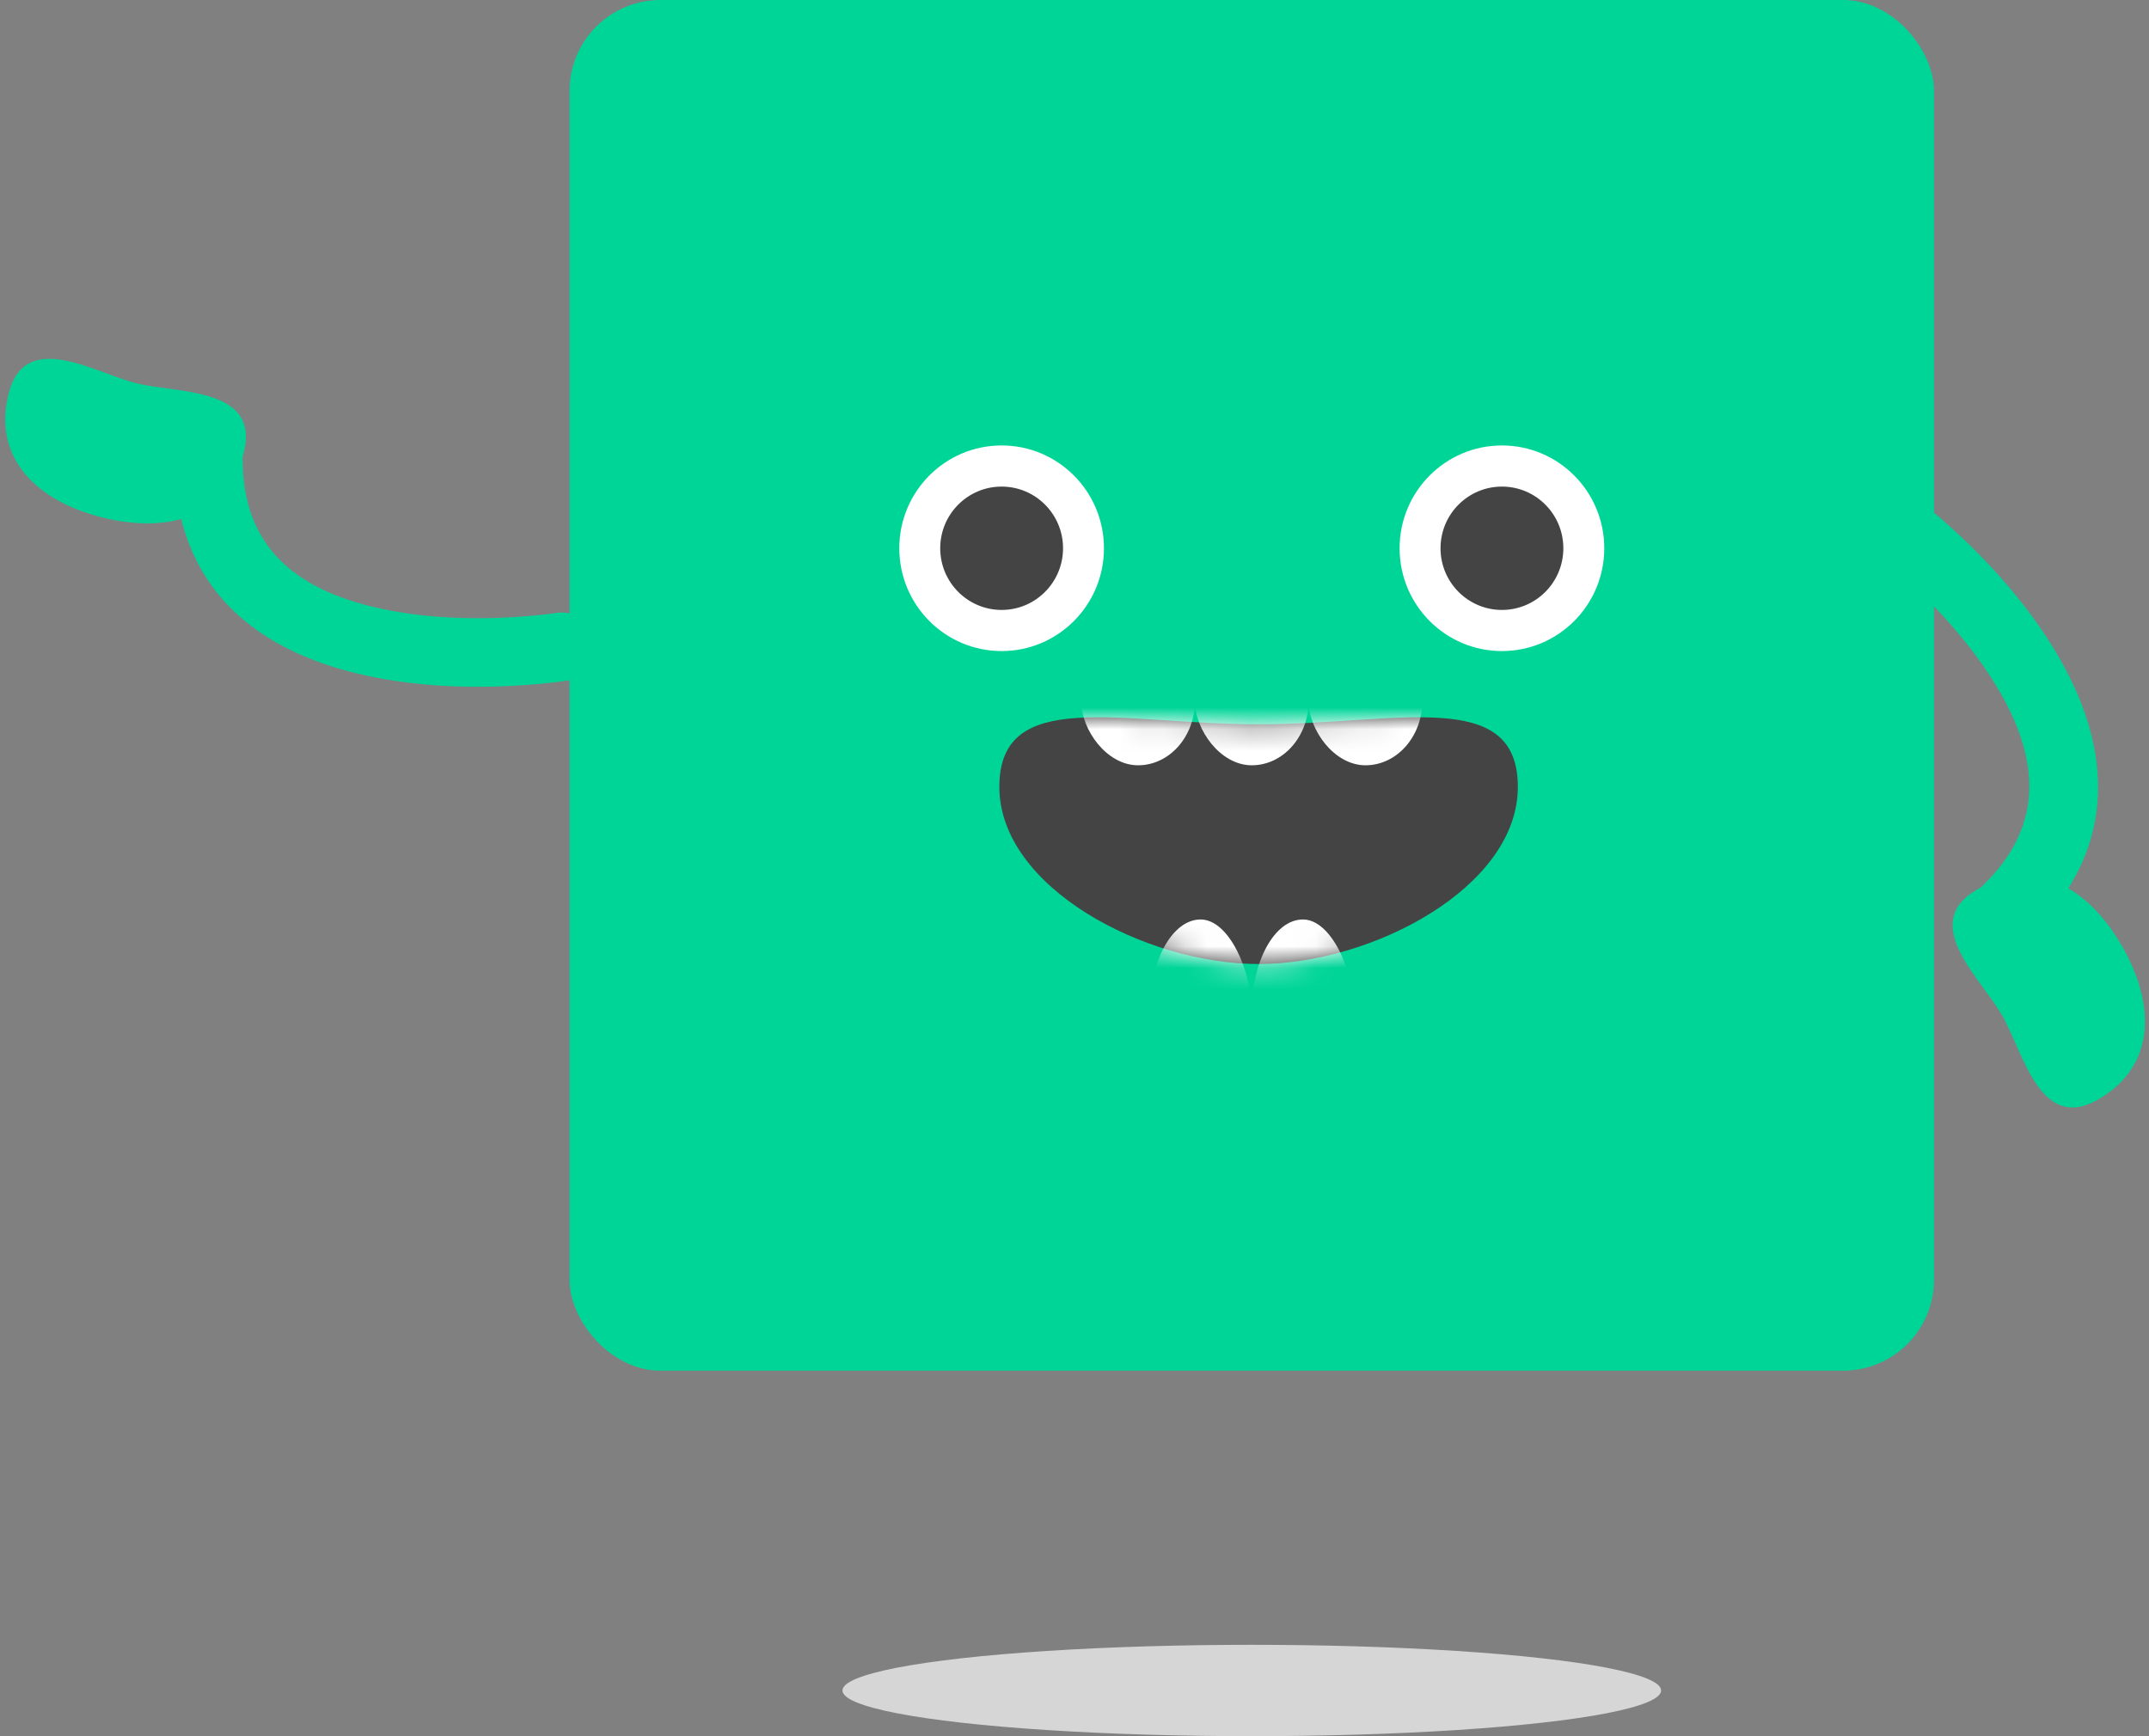 <?xml version="1.0" encoding="UTF-8" standalone="no"?>
<svg width="99px" height="80px" viewBox="0 0 99 80" version="1.1" xmlns="http://www.w3.org/2000/svg" xmlns:xlink="http://www.w3.org/1999/xlink" xmlns:sketch="http://www.bohemiancoding.com/sketch/ns">
    <rect x="0" y="0" width="99" height="80" fill="#808080" stroke="none"/>
    <!-- Generator: Sketch 3.4.4 (17249) - http://www.bohemiancoding.com/sketch -->
    <title>logo</title>
    <desc>Created with Sketch.</desc>
    <defs>
        <path id="path-1" d="M12.886,12.316 C18.111,12.316 24.829,8.785 24.829,4.153 C24.829,-0.478 19.23,1.271 12.886,1.271 C6.541,1.271 0.943,-0.478 0.943,4.153 C0.943,8.785 7.661,12.316 12.886,12.316 Z"></path>
    </defs>
    <g id="website" stroke="none" stroke-width="1" fill="none" fill-rule="evenodd" sketch:type="MSPage">
        <g id="Desktop-HD-work-Copy-3" sketch:type="MSArtboardGroup" transform="translate(-663, -146)">
            <g id="logo" sketch:type="MSLayerGroup" transform="translate(662, 146)">
                <g id="Rectangle-13-+-Oval-59-+-Oval-59-+-Oval-59-+-Oval-59-Copy-+-Group" transform="translate(27.238, 0)">
                    <rect id="Rectangle-13" fill="#00D598" sketch:type="MSShapeGroup" x="0" y="0" width="62.857" height="63.158" rx="4.19"></rect>
                    <g id="Oval-59-+-Oval-59-+-Oval-59-+-Oval-59-Copy-+-Group" transform="translate(14.667, 20)">
                        <g id="Oval-59-+-Oval-59-+-Oval-59-+-Oval-59-Copy" transform="translate(0.524, 0.526)" sketch:type="MSShapeGroup">
                            <g id="Oval-59-+-Oval-59">
                                <ellipse id="Oval-59" fill="#FFFFFF" cx="4.714" cy="4.737" rx="4.714" ry="4.737"></ellipse>
                                <ellipse id="Oval-59" fill="#444444" cx="4.714" cy="4.737" rx="2.829" ry="2.842"></ellipse>
                            </g>
                            <g id="Oval-59-+-Oval-59-Copy" transform="translate(23.048, 0)">
                                <ellipse id="Oval-59" fill="#FFFFFF" cx="4.714" cy="4.737" rx="4.714" ry="4.737"></ellipse>
                                <ellipse id="Oval-59" fill="#444444" cx="4.714" cy="4.737" rx="2.829" ry="2.842"></ellipse>
                            </g>
                        </g>
                        <g id="Group" transform="translate(4.19, 12.105)">
                            <mask id="mask-2" sketch:name="Mask" fill="white">
                                <use xlink:href="#path-1"></use>
                            </mask>
                            <use id="Mask" fill="#444444" sketch:type="MSShapeGroup" xlink:href="#path-1"></use>
                            <g id="Rectangle-76-+-Rectangle-76-Copy-+-Rectangle-76-Copy-2" mask="url(#mask-2)" fill="#FFFFFF" sketch:type="MSShapeGroup">
                                <g transform="translate(4.714, -3.158)">
                                    <rect id="Rectangle-76" x="0" y="0.394" width="5.238" height="5.922" rx="125.714"></rect>
                                    <rect id="Rectangle-76-Copy" x="5.238" y="0.394" width="5.238" height="5.922" rx="125.714"></rect>
                                    <rect id="Rectangle-76-Copy-2" x="10.476" y="0.394" width="5.238" height="5.922" rx="125.714"></rect>
                                </g>
                            </g>
                            <g id="Rectangle-76-Copy-3-+-Rectangle-76-Copy-4" mask="url(#mask-2)" fill="#FFFFFF" sketch:type="MSShapeGroup">
                                <g transform="translate(7.857, 10.263)">
                                    <rect id="Rectangle-76-Copy-3" x="0" y="0" width="4.714" height="8.526" rx="125.714"></rect>
                                    <rect id="Rectangle-76-Copy-4" x="4.714" y="0" width="4.714" height="8.526" rx="125.714"></rect>
                                </g>
                            </g>
                        </g>
                    </g>
                </g>
                <g id="Shape-+-Oval-65" transform="translate(0, 15.789)" fill="#00D598" sketch:type="MSShapeGroup">
                    <path d="M26.632,12.454 C26.46,12.482 26.119,12.526 25.641,12.571 C23.491,12.775 21.171,12.752 19.028,12.354 C14.61,11.533 12.178,9.4 12.178,5.368 C12.178,4.496 11.475,3.789 10.607,3.789 C9.739,3.789 9.035,4.496 9.035,5.368 C9.035,11.173 12.705,14.39 18.457,15.459 C20.928,15.919 23.522,15.944 25.936,15.715 C26.484,15.663 26.89,15.611 27.125,15.573 C27.982,15.436 28.566,14.627 28.43,13.766 C28.294,12.905 27.489,12.318 26.632,12.454 L26.632,12.454 Z" id="Shape"></path>
                    <path d="M6.528,8.157 C9.612,8.157 12.112,6.767 12.112,3.669 C12.112,0.57 8.495,1.778 6.528,1.778 C4.561,1.778 0.944,0.57 0.944,3.669 C0.944,6.767 3.444,8.157 6.528,8.157 Z" id="Oval-65" transform="translate(6.528, 4.852) rotate(-346) translate(-6.528, -4.852) "></path>
                </g>
                <g id="Shape-+-Oval-65-Copy" transform="translate(92.802, 36.902) scale(-1, -1) rotate(-314) translate(-92.802, -36.902) translate(78.135, 28.481)" fill="#00D598" sketch:type="MSShapeGroup">
                    <path d="M26.632,12.454 C26.46,12.482 26.119,12.526 25.641,12.571 C23.491,12.775 21.171,12.752 19.028,12.354 C14.61,11.533 12.178,9.4 12.178,5.368 C12.178,4.496 11.475,3.789 10.607,3.789 C9.739,3.789 9.035,4.496 9.035,5.368 C9.035,11.173 12.705,14.39 18.457,15.459 C20.928,15.919 23.522,15.944 25.936,15.715 C26.484,15.663 26.89,15.611 27.125,15.573 C27.982,15.436 28.566,14.627 28.43,13.766 C28.294,12.905 27.489,12.318 26.632,12.454 L26.632,12.454 Z" id="Shape"></path>
                    <path d="M6.528,8.157 C9.612,8.157 12.112,6.767 12.112,3.669 C12.112,0.57 8.495,1.778 6.528,1.778 C4.561,1.778 0.944,0.57 0.944,3.669 C0.944,6.767 3.444,8.157 6.528,8.157 Z" id="Oval-65" transform="translate(6.528, 4.852) rotate(-346) translate(-6.528, -4.852) "></path>
                </g>
                <ellipse id="Oval-66" fill="#D6D6D6" sketch:type="MSShapeGroup" cx="58.667" cy="77.895" rx="18.857" ry="2.105"></ellipse>
            </g>
        </g>
    </g>
</svg>